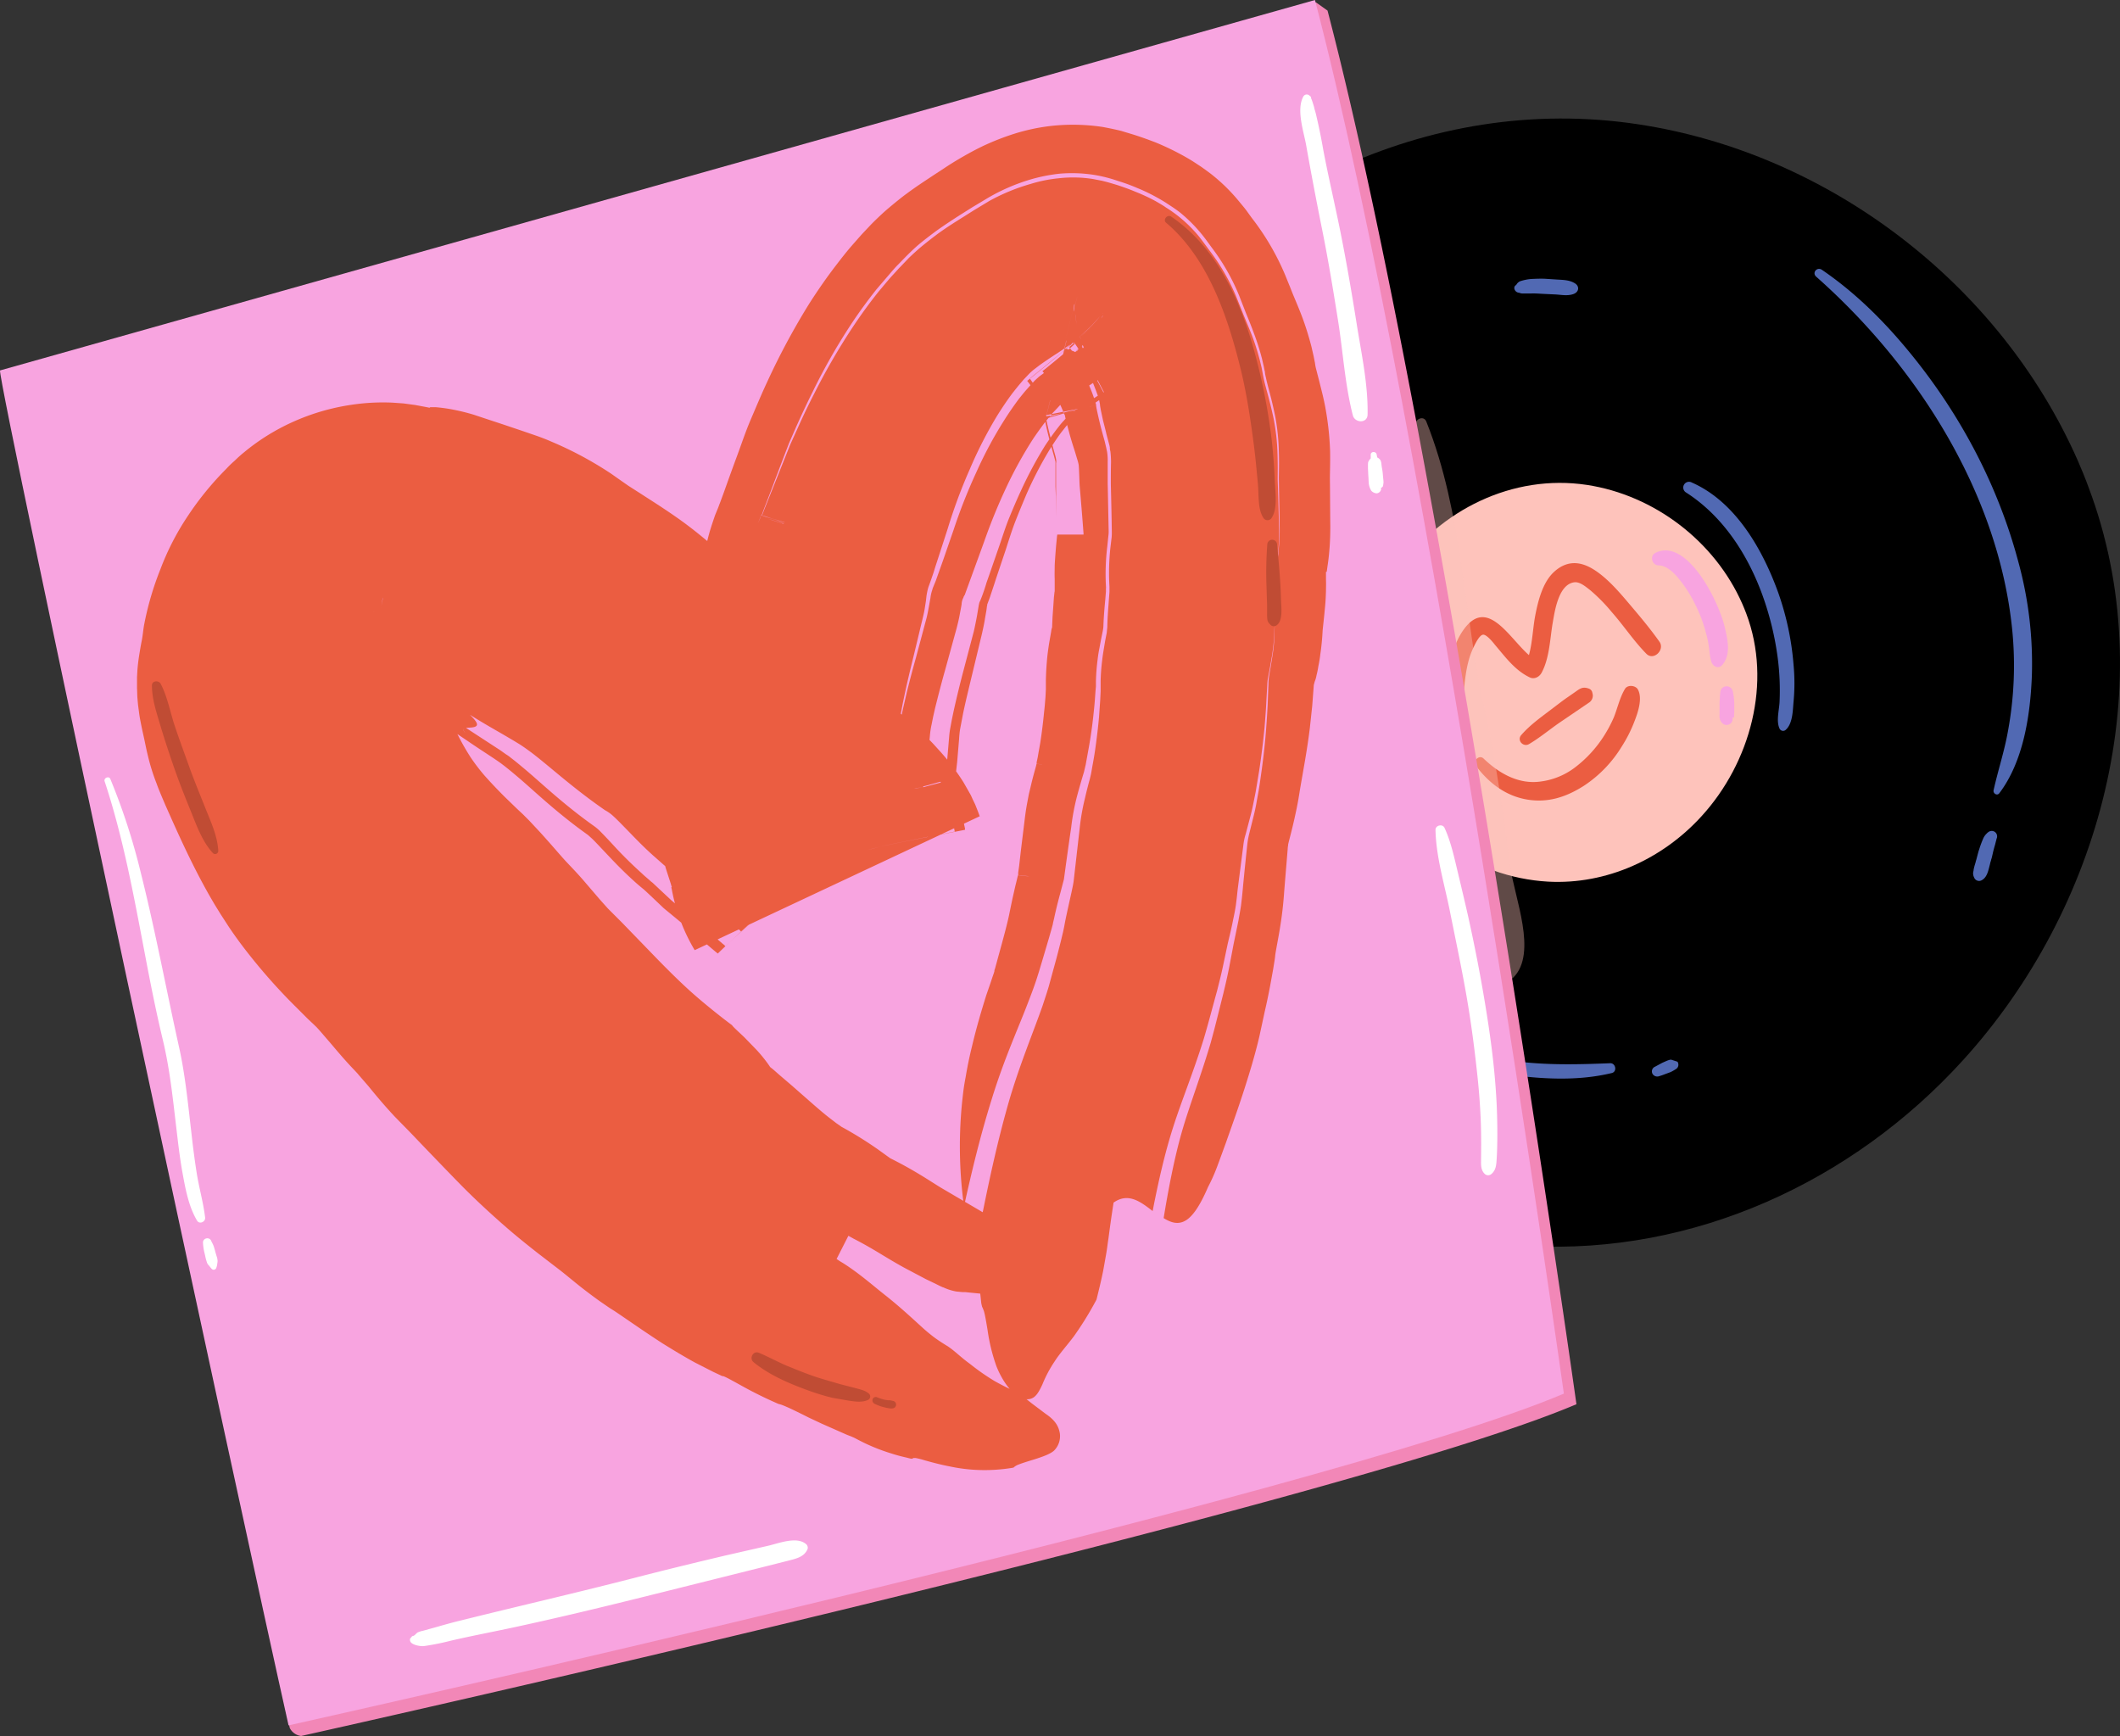 <svg xmlns="http://www.w3.org/2000/svg" width="1080" height="884.3" viewBox="-0.004 0 1080.015 884.3" style=""><rect x="-0.004" y="0" width="1080.015" height="884.3" fill="#333333" stroke="none"/><g><title>hdrawn85_330238218</title><g data-name="Layer 2" style="isolation:isolate"><path d="M1058.5 234.6c2 4.6 3.9 9.2 5.6 13.9 37.4 99.5 6 214.6-64.2 291.7-56.2 61.8-137 99-221.1 94.5-107.9-5.9-208.2-77.1-250.4-177.4-37.5-89.1-21-192.1 33.6-270.5C622.8 99.4 727.7 47.1 834.5 63.3c96.8 14.6 184.2 81 224 171.3z"></path><path d="M887.6 307.6c.7 1.6 1.4 3.3 2 4.9 13.3 35.2 2.1 76-22.7 103.2-19.9 21.9-48.5 35-78.2 33.4-38.2-2.1-73.6-27.2-88.6-62.7-13.2-31.5-7.4-68 11.9-95.7 21.5-30.9 58.6-49.4 96.4-43.7 34.3 5.2 65.2 28.7 79.2 60.6z" fill="#fec3bb"></path><path d="M974.7 181.8c-13.5-16.8-28.7-32.2-46.6-44.4-2.4-1.6-5.1 1.5-2.9 3.5 51.5 45.6 92.9 110.3 99.9 179.9a183.5 183.5 0 0 1-2.2 51.8c-1.8 10.2-5.1 20-7.3 30-.3 1.6 1.8 2.9 2.9 1.5 12.3-16.2 15.8-39.7 16.6-59.6a195.7 195.7 0 0 0-6.8-58c-10.1-38.2-28.8-73.9-53.6-104.7z" fill="#5169b3"></path><path d="M1016.3 423.8a2.8 2.8 0 0 0-3.4.1l-.3.2-.7.7a7.8 7.8 0 0 0-1.6 2.4 49.8 49.8 0 0 0-2 5.4c-.5 1.4-.8 2.8-1.2 4.2v.1a6.4 6.4 0 0 0-.2.7c-.1.4-.3.9-.4 1.4s-.7 2.2-.9 3.3a5 5 0 0 0-.2 1.2c-.1.3-.1.6-.2.9a4.7 4.7 0 0 0 .5 2.6 2.7 2.7 0 0 0 4 1.3c2.7-1.5 3.3-5.2 4-7.8l.3-1.3a7.4 7.4 0 0 0 .4-1.4 12.1 12.1 0 0 0 .5-1.8l.3-1.3c.3-1.4.7-2.8 1.1-4.2s.4-1.7.7-2.6a2.4 2.4 0 0 1 .2-.8 2.8 2.8 0 0 0-.9-3.3z" fill="#5169b3"></path><path d="M861.9 245.8a2.9 2.9 0 0 0-2.9 5.1c18.7 12 31.3 31.5 38.8 52.1a152.1 152.1 0 0 1 7.9 32.6 127.8 127.8 0 0 1 .9 21.4c-.1 4.4-1.9 10.2 0 14.2a2 2 0 0 0 3.2.5c3.5-3.2 3.5-9.8 3.9-14.2a99.4 99.4 0 0 0 0-18.9 143.9 143.9 0 0 0-7.8-36.7c-7.9-21.9-21.7-46.3-44-56.1z" fill="#5169b3"></path><path d="M820.2 541.6c-14.9.6-29.8 1-44.7-.6a253.8 253.8 0 0 1-48.8-10.3c-31.6-9.8-63-25.4-86.6-48.9-12-12.1-22.1-26.7-28.1-42.6-1-2.8-4.9-1.1-4.2 1.6 8.8 31.9 34.4 55.6 61.9 72.3 29.7 18.1 63.8 29.5 98.2 34.2 17.5 2.4 35.8 3.5 53.2-.7 2.9-.7 2-5.2-.9-5z" fill="#5169b3"></path><path d="M854.5 540.8l-3.1-1h-.5a12.3 12.3 0 0 0-2.3.8l-1.8.8-4.1 2.2a2.6 2.6 0 0 0-.9 3.3 2.8 2.8 0 0 0 3.1 1.4 35.9 35.9 0 0 0 3.5-1.2l2.7-1a25.4 25.4 0 0 0 2.8-1.6 2.5 2.5 0 0 0 1.1-2.5 3.1 3.1 0 0 0-.2-.8z" fill="#5169b3"></path><path d="M802.6 144.5c-2.8-1.9-6.1-1.9-9.3-2.1l-6.2-.4c-2.3-.1-4.6 0-6.9.1a23.8 23.8 0 0 0-5.9 1.2 4.2 4.2 0 0 0-1.8 1.7 1 1 0 0 1-.5.4c-1.4 1.4.1 3.7 1.9 3.7a4.3 4.3 0 0 0 1.7.4h4.3c2.2-.1 4.3.1 6.5.2l6.3.3c2.9.2 5.9.8 8.8-.2s3.2-3.8 1.1-5.3z" fill="#5169b3"></path><path d="M869.7 298.4c-4.8-8.1-15.3-22.3-26.3-16.8-3.2 1.5-1.8 6.4 1.6 6.4s6.9 2.9 9.4 5.8a64.1 64.1 0 0 1 9.1 13.9 71.5 71.5 0 0 1 5.6 14.8 46.9 46.9 0 0 1 1.4 6.5c.4 2.6.5 5.4 1.3 8s3.7 3.9 5.5 1.8c4.4-4.9 3-12.1 1.7-17.9a54.6 54.6 0 0 0-2.1-7.2 93 93 0 0 0-7.2-15.3z" fill="#f8a4e0"></path><path d="M879.6 349.6a3.2 3.2 0 0 0-3.2 2.9c-.2 1.3-.2 2.6-.3 3.9s-.1 2.1-.1 3.2v4.4a6.5 6.5 0 0 0 0 1.4 4.6 4.6 0 0 0 1 2.5 3.2 3.2 0 0 0 2.7 1.4 3.7 3.7 0 0 0 2.2-1 3.4 3.4 0 0 0 .8-2.1c0-.3-.2-.5-.2-.7s.8.5.9-.3V364a7.6 7.6 0 0 0 .1-1.5v-4.2a30.6 30.6 0 0 0-.7-5.9 3.2 3.2 0 0 0-3.2-2.8z" fill="#f8a4e0"></path><path d="M845.4 326.9c-4.6-6.5-9.7-12.6-14.8-18.6s-11.7-14-19.2-18.5-14-3.7-19.7 1.5-8.1 14.5-9.6 22.3c-1.2 6.3-1.4 13.6-3.2 20.1-10.1-8.8-21.1-29.6-33.1-13.2-6.4 8.7-7.7 20.3-8.6 30.8-.5 5.9-.8 11.9-1.3 17.8s-2 11.5-1.5 17a2.8 2.8 0 0 0 4.9 1.4c3-3.6 3.7-8.8 4.4-13.4s1.2-10.7 1.6-16c.8-9.5 1.2-20.1 5.6-28.8.7-1.5 2.8-5.8 4.6-6s5.1 3.9 6.2 5.3c5.3 6.2 10.1 12.9 17.7 16.5 2.4 1.1 4.9-.4 6-2.5 3.9-7.3 4.2-16.7 5.5-24.7 1.1-6.2 2.9-20.3 11.2-21.3 2.8-.3 5.8 2.3 8.1 4.1a87.9 87.9 0 0 1 10.9 11.1c6.1 6.9 11.2 14.7 17.6 21.2 3.7 3.8 9.6-2 6.7-6.1z" fill="#eb5d41"></path><path d="M827.9 350.8c-2.7 4.4-3.8 9.7-5.7 14.5a67.8 67.8 0 0 1-5.1 9.6 61.7 61.7 0 0 1-15.1 16.3 36.6 36.6 0 0 1-18 7c-10.9 1.2-20.6-4.5-28.2-11.8-2.3-2.2-5.7 1.3-3.9 3.7 6.6 8.8 15.2 15.4 26.2 17.2s20.3-1.6 28.9-7.1a63.3 63.3 0 0 0 19.1-19.8 70 70 0 0 0 6.5-12.8c1.8-4.6 4.3-11.8 1.8-16.4-1.2-2.1-5.1-2.5-6.5-.4z" fill="#eb5d41"></path><path d="M809.2 350.7c-3.1-1.1-4.6.3-6.9 1.9l-3.6 2.5c-2.5 1.7-4.9 3.6-7.3 5.4-5.6 4.3-11.7 8.5-16.4 13.9-2.4 2.7 1 6.4 4 4.6 5.4-3.2 10.3-7.3 15.5-10.9l15.3-10.4a4.3 4.3 0 0 0 1.6-4c-.1-.2-.1-.5-.2-.8a2.7 2.7 0 0 0-2-2.2z" fill="#eb5d41"></path><path d="M721.1 216.5c5.8 51.8 9.7 104 20.3 155.1 5.1 24.4 7.8 49.1 11.2 73.8 1.9 14.5 2.4 41.2 13.1 52 1.3 1.3 3.8 2.1 5.3.5 12.4-12.5.5-40.7-1.6-56.4-3.5-26.6-7.1-52.8-12.9-79.1-11-49-11.1-100.7-29.9-147.7-1.3-3.2-5.8-1.3-5.5 1.8z" fill="#fec3bb" opacity=".38" style="mix-blend-mode:multiply"></path><g><path d="M6.4 194.2c-.8 7.4 112.1 555.2 141.2 686a7.5 7.5 0 0 0 5.8 4.1s528.9-117.6 649.7-169c0 0-68.4-486.3-126.8-709.9l-5.9-4.2z" fill="#f287b7"></path><path d="M0 188.7c-.8 7.8 124.2 588.7 147 690.2 0 0 528.9-117.6 649.7-169 0 0-68.4-486.3-126.8-709.9z" fill="#f8a4e0"></path><path d="M495.6 636.1c1-3 1.9-5.8 2.6-8.4l.5-1.8.7-3.1 1.4-6.1c3.5-17.2 7.4-35.3 12.8-54.3s12.9-36.8 17.6-50.3c1.1-3.4 2.2-6.6 3.1-9.7l3.2-11.7c1.1-3.9 2-7.6 2.9-11.1l1.2-5 .5-2.4.6-3.2c2.3-11 4-17.6 4.3-20.5l3-26.3a111.5 111.5 0 0 1 2.7-15.5c1-4.4 1.9-7.7 2.5-9.9l.6-2.5.7-4c.5-2.7 1-5.5 1.4-8.3.8-5.6 1.5-11.3 2-17l.6-8.6.2-4.3v-4.8a99.9 99.9 0 0 1 .8-11c.2-1.9.5-3.7.8-5.6l.7-4.2.8-4.1.3-2.9c.1-5.8.6-10.7.8-14l.3-4v-2.7a118.4 118.4 0 0 1 .5-20l.6-5a24.4 24.4 0 0 0 .1-2.7c-.1-8.1-.3-16.3-.5-24.5 0-3.7 0-7.4.1-11.1a48.9 48.9 0 0 0-.3-5.4l-.3-1.4v-.7l-.2-1.1-1.5-5.6c-.5-2.3-1.2-4.8-1.9-7.7l-1-4.7-.4-2.3v-.3a24.7 24.7 0 0 0-1.4-5.5c-1-2.9-2.6-6.6-4.4-11.4l-.6-1.5-.2-.7v-.3l-.4-1.3-.9-2.5a31 31 0 0 0-2.6-4.7c-1.3-1.9-2.4-3.5-2.5-3.8-2.5 1.9 6.2-5.5 8.2-7.8a61.7 61.7 0 0 0 5.3-5.7l.6-.8.3-.4h.1l-11.6 16.8h-.1l-.2-.3-1.4-.9-2.6-1.1-1.8-.6-1-.3c-1 4 8.8-35.1 4.6-18.5v.2c-.3 1.3-.5 6.8 2.2 15.7 1 3.3.6 1.8.5 2.2h-.6l-2.3 1.1-3.4 2-5.5 3.7c-3.6 2.3-6.7 4.4-9.2 6.2l-3 2.3a27.3 27.3 0 0 0-2.5 2.3l-1.9 2c-.8.8-1.5 1.7-2.2 2.5s-2.8 3.4-4.2 5.2c-2.7 3.6-5.3 7.5-7.8 11.5a213.2 213.2 0 0 0-13.8 27 265.7 265.7 0 0 0-11.3 30.4l-5.1 15.7-1.3 4-.8 2.6-1.2 3.5-1 2.8a17.2 17.2 0 0 0-.7 2.1 32.5 32.5 0 0 0-.8 4.3l-.2 1.8-.5 3.2c-.3 2.1-.8 4.2-1.3 6.3-1.6 6.5-3.1 13-4.7 19.5s-2.9 11.9-4.1 17.5c-.6 2.9-1.2 5.6-1.7 8.3l-.8 4.1-.2 1.5-.2 1.3c-.6 3.8-.8 9.6-1.6 17.2.9-7.7 1.4-13.6 2-17.3.2-1 .3-1.3.6-2.9l.9-4.1 1.9-8.2c1.4-5.6 2.9-11.4 4.6-17.4l5.1-19.1c.6-2.1 1-4.2 1.4-6.4l.9-5a19.2 19.2 0 0 1 .9-4 11.8 11.8 0 0 1 .7-2l.4-1 .7-1.7 3.6-10.1 5.4-15.6a277.7 277.7 0 0 1 11.8-29.9 206.9 206.9 0 0 1 14-26.1c2.5-4 5.1-7.7 7.7-11.2 1.4-1.7 2.7-3.4 4.1-4.9l2.1-2.4 1.8-1.9 2.2-2 2.7-2c2.3-1.7 5.3-3.7 8.8-6l5.6-3.6a25.9 25.9 0 0 1 3.1-2l2.1-1h.5l-.2-.5-.4-.9-1.2-3.7a50.3 50.3 0 0 1-2.5-11.2 17.5 17.5 0 0 1-.1-5.6.8.8 0 0 1 .1-.4c5.1-20.2-6.9 27.5-5.7 22.6h.7l1.7.6 2.5.9 1.1.6h.1v-.2l1-1.5.2-.3h.1l12.3-17.9h-.1v.2l-.5.7a52.5 52.5 0 0 1-5 5.5l-2.3 2.3-3.1 2.9-4.1 3.7-2.1 1.8 2.6 3.5a29.9 29.9 0 0 1 3.8 7l1.4 3.6 2 4.6q1.8 4.2 2.7 6.9a34.5 34.5 0 0 1 1.2 3.8v.5l.2 1.2c.5 2.5 1 4.7 1.5 6.8 1 4.2 2 7.6 2.7 10.2l.8 3.4.4 1.9a28.5 28.5 0 0 1 .3 5v11l.5 24.7a21.1 21.1 0 0 1-.2 2.5l-.5 4.9a115.8 115.8 0 0 0-.7 20.2c.1 1.5 0 1 0 1.2v1.6l-.3 3.8c-.3 3.2-.8 8.2-1 14.2a23.4 23.4 0 0 1-.4 2.6l-.8 3.9-.8 4.3c-.4 1.9-.7 3.8-.9 5.6a109.4 109.4 0 0 0-.9 11.4v2.6l-.2 2.2-.3 4.2c-.2 2.8-.5 5.6-.8 8.4-.6 5.6-1.4 11.2-2.4 16.7l-1.5 8.3-.9 3.8-.7 2.3c-.6 2.1-1.6 5.4-2.8 9.9a116.1 116.1 0 0 0-3 16c-1.3 8.8-2.5 17.6-3.7 26.4l-1.7 6.5c-.9 3.3-2.1 7.8-3.3 13.4l-.5 2.1-.2 1.1-.6 2.2-1.4 4.9-3.2 10.8-1.8 6c-.6 1.9-1.4 4.5-1.8 5.6-1 2.9-2.1 5.9-3.4 9.2-4.9 13.1-12.5 29.4-18.9 50.3-6 19.2-10.3 37.4-14.1 54.5a223.2 223.2 0 0 1-1.2-50.6c.2-2.4.5-4.9.8-7.5s.8-5.5 1.3-8.1c.9-5.4 2-10.6 3.2-15.4 2.3-9.8 4.9-18.4 7.2-25.8 1.2-3.5 2.3-6.6 3.2-9.4l.7-2 .3-1v-.5l.3-.8 1.8-6.6c2.3-8.3 4.2-15.3 5.3-20.4l.9-4.4.9-4.3 1.5-6.6c.9-3.5 1.2-5.1 1.3-5.2l1.5.2 3 .2h1.2l-5.6-.4v-1.3l.5-3.6.8-7.1 1.8-14.7c.4-3.3.8-6.5 1.4-9.7l.9-4.8 1.1-4.6c1.2-5.1 2.2-8.4 2.6-9.9l.2-.9v-.2h.3l1.3.2 1.2.2h.2l-3-.5h.1v-.7l.2-.9.4-1.9c.4-2.5.9-5 1.3-7.5.8-5.1 1.4-10.2 1.9-15.3.3-2.5.5-5.1.7-7.6l.2-3.9v-4.6c.1-4.6.4-9.1.9-13.6.3-2.2.6-4.5 1-6.7l.8-4.6a10.1 10.1 0 0 1 .5-2.2v-.5l.2-4.7.3-4.2.4-5.8.3-2.7v-.2h3.5c2.3 0 4.5-.1 6.8-.3l5.3-.3h.5l-16 1.4v-7.3c-.1-2.4 0-4.7 0-6.8.2-4.1.5-7.4.7-10l.5-5.1a2.3 2.3 0 0 0 .1-.7H552v-.4c-.6-8.2-1.3-16.5-2-24.7-.2-4.9-.3-8.9-.5-10.5a21.3 21.3 0 0 0-.7-2.7l-.3-1-.9-3c-.8-2.5-2-6.1-3.2-10.7-.6-2.2-1.3-4.8-1.9-7.6v-.8h-.1l10.7-2.1-1.2.2-2.4.5-2.9.8-3.3.8-.9.3-.2-.4-.6-1.5-6.2-14.1a19.4 19.4 0 0 0-2.1-3.4l-1.8-2.4-.4-.5h-.1l1.9-1.5 4.4-3.6 4.1-3.4c1.9-1.6 3.8-3.2 5.6-4.9s2.7-2.3 4.1-3.6l3-2.8 2.3-2.3c2.7-2.7 4.1-4.4 5-5.4l.5-.7v-.2c11-15.9-15 21.8-12.3 17.9h-.1l-.2.4-1 1.5-2.4 4.1-1.3 2.6-1.5 3.2-1.6 3.7-.8 2-.2.5h-.1c0-.1-.4-.2-1-.4l-1.2-.4h-.5l10.1-40.1v.6a22 22 0 0 0 .1 5.7 54.7 54.7 0 0 0 2.6 11.3A140.5 140.5 0 0 0 557 189l1.3 2.6 1 2.1-.6.2-2.2 1.4-5.7 3.7-7.9 5.3-1.7 1.2-1.2.9-1.3 1.4-1.8 1.9c-1.2 1.2-2.3 2.7-3.5 4.1s-4.7 6.2-7 9.6a212 212 0 0 0-13.3 23.9 291.1 291.1 0 0 0-11.7 28.5l-5.5 15.1-3.9 10.7-.5 1.4-.2.3-.3.5a6.1 6.1 0 0 1-.5 1.2 8.6 8.6 0 0 0-.6 2.3v.4l-.2 1.2-.7 3.7c-.4 2.4-1 4.8-1.6 7.2l-6 21.8c-1.9 6.7-3.5 13-5 19l-1 4.4-.8 4a43.4 43.4 0 0 0-.9 6.1l-1.2 11.7c-.3 2.4-.6 5-1.1 7.9s-1 6-1.7 9l-.4 1.6h-.1l-4-.6-6.2-.8-4.3-.5-2.6-.2c-2.6-.1-1.8.1 1.8-.1l3.2-.3 4.4-.4 7.7-.9-6.9 1.1h.6l1.2-.2 1.9-.4 2.8-.7h.3v.5c.2.5.4 1.3.8 2.4l2.2 6.1a76.2 76.2 0 0 1 3.3 13.1l.3 1.7v.6l-2.7.5h-.4l-13.1 2.6-6.4 1.3-5.1 1.2-3.6.9-2.6.7-3.6 1.1-2.2.8-1.3.6-.7.4-15.6 8.2c-8.9 3.1-24.9 15.9-40.6 30.2-.3.3-.3.2-.3.2h-.1l-.4-.4-.5-.5-1-.8-8.4-7.2-2-1.8-3-2.5-6.4-5.3-6.5-5.3-5.9-5.6c-1.6-1.5-2.8-2.6-3.7-3.3l-1.3-1-4.3-3.8c-5.5-4.8-9.9-9.4-13.4-13s-6.2-6.4-8.2-8.2a20 20 0 0 0-4.2-3c-16.5-11.4-28.3-22.4-37.4-29.3-2.3-1.7-4.4-3.2-6.3-4.4l-2.8-1.7-3.4-2c-4.9-2.9-11.3-6.4-18.9-11.2 4 3.9 4.1 5.2 3 5.9s-3.4.6-5 .8l-1.8-1.2 1.8 1.2c-1.4.2-2 .8-.3 2.6s5.8 5.1 11.5 8.9c-5.7-3.8-9.9-7-11.5-8.9s-1.1-2.4.3-2.6l17.5 11.4 2.8 2a17.7 17.7 0 0 1 2.4 1.7c1.7 1.3 3.6 2.8 5.7 4.6 8.6 7 20.1 18.4 36.7 30.2a25.9 25.9 0 0 1 2.8 2.3c1.6 1.6 4.3 4.4 7.7 8.1s8.1 8.5 14 13.8c1.3 1.3 3.1 2.7 4.6 4.1l.9.7 3.4 3.2 6.1 5.7 6.6 5.6 6.5 5.4 3 2.5 2 1.7 8 6.9.9.7.3.4.2.2 2.7-2.5 5.8-5.4c15.7-14.2 31.5-26.9 40.4-30l15.6-8.2.7-.4 1.3-.6 2.2-.8 1.5-.5 2.2-.6 6.2-1.6 5.2-1.2 6.4-1.3 26.7-5.3-.2-.9-.3-1.8a97.5 97.5 0 0 0-3.7-14.1l-2.3-6.5-.7-1.9v-.2l-1.6.4-5.3 1.5-3.8.9-2.7.7-1.9.4-1.3.2h-.5l14.4-2.3h-.1l-.9.2-1.8.3c-10.1 1.5-16.6 2.1-20.1 2.3s-4.3 0-1.7.1 8.5.7 21.9 2.8l5.6 1h.1v-.2l.2-.9c.7-3.3 1.3-6.6 1.7-9.7s.8-5.9 1.1-8.4l1-11.8a42.3 42.3 0 0 1 .7-5.3l.7-3.8.9-4.3c1.3-5.9 2.8-12.1 4.5-18.7l5.8-22c.6-2.6 1.1-5.2 1.6-7.8l.9-5.4.3-1.4.3-.7.2-.4.6-1.5c.9-2.2 2.5-7.2 2.5-7.4l1.3-3.7 5.2-15c1.7-4.9 3.3-10.1 5.2-14.7s3.8-9.1 5.8-13.4a207.1 207.1 0 0 1 12.4-23.2c2.2-3.3 4.4-6.4 6.5-9.1s2.2-2.7 3.3-3.9l1.5-1.7 1.2-1.2.8-.5 1.2-.9 7.7-5.1 5.7-3.7 1.9-1.1h.2c-2.2-4.3-3.9-7.3-5.5-10.9a127.4 127.4 0 0 1-6.8-16.6 54.7 54.7 0 0 1-2.6-11.3 22 22 0 0 1-.1-5.7v-.6c10.6-42.2-14.4 57.4-11.8 47.2h.3l1 .3.5.2s0 .1.1-.3l1.9-5a135.9 135.9 0 0 1 6.1-13.7l2.4-4.1 1-1.5.2-.4h.1l12.3-17.9v.2l-.5.7c-.9 1-2.3 2.7-4.9 5.4l-2.4 2.3-3 2.8c-1.4 1.3-2.5 2.3-4.1 3.6s-3.7 3.3-5.6 4.9l-4.1 3.4-4.4 3.6-5.8 4.7-1.8 1.5-.3.2.3.4 1.7 2.4a7 7 0 0 1 .8 2c0 .2 0 .1.1.4l1 2.6 2.1 4.9c1.1 2.8 1.9 4.8 2.3 6.1a7.9 7.9 0 0 1 .4 1.2s-.2 0 .1-.1l1.2-.4 8.3-2.4 3.2-.8 3-.7 2.4-.6 1.2-.2c17.8-3.6-24.2 4.8-19.9 3.9v1q.9 4.5 1.8 8.1c1.2 4.9 2.2 8.6 2.9 11.1a20.7 20.7 0 0 1 .6 2.8v.4a3.1 3.1 0 0 1-.1 1V253l.2 10.5-.3-10.4-.2-5.2v-12.7l-.7-2.7c-.7-2.5-1.8-6.2-3-11q-.9-3.6-1.8-8.1l-.3-1.1 20.6-4.1h-1.1l-2.4.5-2.9.7-3.2.9-8.2 2.4-2.4.7a6.2 6.2 0 0 0-.3-1.1l-2.5-6-2.1-4.8-1-2.6c-.2-.5-.1-.3-.2-.4a5.3 5.3 0 0 0-.8-1.7l-1.8-2.4-.3-.4 2.9-2.3 5.9-4.8 4.4-3.6 4.1-3.5 5.7-4.8 4-3.7 3.1-2.8 2.4-2.3a58.7 58.7 0 0 0 4.9-5.5l.5-.7.2-.2-12.4 18-.2.3-1 1.5a46.5 46.5 0 0 0-2.3 4.1 116.4 116.4 0 0 0-6.1 13.7l-1.9 4.9-.5 1.4-.2.6-.4-.2-1-.2h-.4c-10.9 43.7 15-59.4 12.3-48.8a.9.9 0 0 0-.1.5 17.5 17.5 0 0 0 .1 5.6 58.2 58.2 0 0 0 2.5 11.2 133.3 133.3 0 0 0 6.7 16.5c.8 1.8 1.7 3.5 2.6 5.2l3 5.7.8 1.5.3.6h-.1l-1.8 1-5.6 3.8-7.5 5.2-1.1.8-.5.5-.3.3-.8.8-1.5 1.8c-1 1.1-2 2.5-3 3.7-2.1 2.7-4.1 5.8-6.2 9.1a194.2 194.2 0 0 0-11.9 22.9c-1.8 4.3-3.7 8.8-5.5 13.4s-3.4 9.7-5 14.7l-5 14.9-1.2 3.7-1 3c-.6 1.8-1.1 3.4-1.6 4.6l-.7 1.9v.5a3 3 0 0 0-.2 1l-.2 1.5-.7 4c-.4 2.7-1 5.3-1.6 8l-5.3 22c-1.6 6.7-3.1 12.8-4.3 18.6l-.8 4.2-.7 3.7a48.7 48.7 0 0 0-.5 4.9l-1 11.9c-.3 2.6-.6 5.4-1 8.6s-1.1 6.7-1.8 10l-.2.9-10.9-1.8c-13.4-2.1-19.1-2.6-21.8-2.8s-1.7.1 1.9-.1 10.1-.8 20.3-2.4l1.8-.3h.8l-14.5 2.3h.6l1.2-.2 2-.4 2.8-.7 3.8-1 5.3-1.4 3.6-1 1.8-.6.9-.3h.1l3.1 8.4a105.7 105.7 0 0 1 3.8 14.7l.4 1.8v.7l-18.5 3.6h-.6l-12.9 2.6-6.4 1.3-5.1 1.2-3.6.9-2.6.7-3.6 1.1-2.2.8-1.3.6-.7.4-15.6 8.2c-9 3.2-25 16-40.8 30.4-4 3.6-7.9 7.2-11.7 10.9-.3.3-.2.2-.2.3h-.1l-.3-.2-1-.8-7.8-6.6-1.9-1.7-3.1-2.6-6.7-5.6-6.8-5.6-6.1-5.8-3.1-2.9-1-.9c-1.6-1.3-3.4-2.8-4.8-4.1-6-5.4-10.6-10.3-14.1-14s-6-6.4-7.5-7.8l-2-1.8c-15.9-11.3-27-22.1-35.1-29-4.1-3.5-7.3-6.1-9.8-7.9s-7.5-5-13.2-8.8l-9.6-6.5-5.5-3.9-1.1-.8-.6-.4a25.2 25.2 0 0 0-4.4-2.4l-11.9-4.2-8.5-3-2.1-.7-1-.4-.5-.2h-.5l15.4-48.7a63.3 63.3 0 0 0 1.7-6.5c0-.1 0-.2-.1 1.2l-4.4 56.5h-.9a94.4 94.4 0 0 1-19.8-2.7l-2.5-.6-1.1-.3-.5-.2h-.2c-9.8 41.1 13.2-56 10.9-46.2v-.6l.6-3 .2-1v-.7c.2-.9-1.2 6.9-.6 3.7a5.9 5.9 0 0 0-.2 1.4 30.6 30.6 0 0 0-.1 5.2 31.9 31.9 0 0 0 .4 3.4c.2.6.3.8.1.3a25.5 25.5 0 0 0-4.6-7.1l31.1 35.5h-.3l-.2.3-.4.4c-.1.1 0 .2-.2.1a49.8 49.8 0 0 0-4.7-3.3l-2.3-1.5-1.2-.7-.6-.4h-.2c-2.1-1.2 18.2 10.1 9.6 5.4h-.1c-.2.5-.2.4-.2.6a1.6 1.6 0 0 0-.3.9 13.8 13.8 0 0 0-.3 2v-.7l-55.6-.5 55.6-3v-1.8l.2.5.2.9c.1.1.1.3.2.4l.9 2.2 4.1 9.2c2.6 5.8 5.1 11.1 7.5 15.8a126.6 126.6 0 0 0 6.9 12.2 98.1 98.1 0 0 0 7 9.2c3 3.4 6.5 7.1 10.4 11l6.2 6 3.1 2.9 3.2 3.2 5.6 6c6.8 7.5 11.1 12.7 13.5 15.2l3.6 3.8q3 3.2 5.4 6l7.8 9.1 4.2 4.7 7.2 7.2 15.4 15.9c5.5 5.7 13 13.3 19.7 19.3s15.5 13 20.9 17c.7 1.1 4.5 4.4 6.7 6.6l6.1 6.3a77 77 0 0 1 6.3 7.9l.3.5.6.5.9.7 3.3 2.9 6.2 5.3 10.6 9.3c3.2 2.8 6 5.2 8.6 7.2l3.5 2.7 1.6 1.1.7.5.4.3 1.3.7a194.2 194.2 0 0 1 17.4 10.9l6.1 4.4c12.7 6.3 21 12.1 26 15.1l21.8 12.8a10.5 10.5 0 0 0 3 1.5l3.8 1.3 5.7 2.2 5.6 2.4-1.4 2.2a21.5 21.5 0 0 0-1.8 2.4 18.3 18.3 0 0 0-1.8 6c-1.2 4.1-1.9 8.7-2.9 12.8s-2.4 7.9-6.3 9.8a18 18 0 0 1-4.4.6l-7.1-.7-1.9-.2h-1.4l-3.1-.3a26.1 26.1 0 0 1-6.9-2.2c.2.2-.2 0-.6-.2l-1.1-.5-2.2-1.1-4.8-2.3-10.6-5.6c-3.5-1.9-6.9-3.9-11.2-6.5s-9.1-5.5-15-8.5l-2.7-1.5-6 11.8a32.8 32.8 0 0 0 3.1 2c8.4 5.3 15.1 11.3 21.7 16.5s12.6 10.7 18.3 15.9a86.4 86.4 0 0 0 6.7 5.6c2.3 1.7 4.7 3.2 7 4.6 3.9 2.7 6.6 5.6 11.2 8.9a114.6 114.6 0 0 0 12.3 8.6 119 119 0 0 0 11.9 5.9 2.3 2.3 0 0 1 1.1.7l.8.6 1.7 1.4 3.4 2.7 7.3 5.5c5.2 3.5 6.6 6.6 7.2 9.8a10.4 10.4 0 0 1-3 9c-3.4 3-12.9 5-17.9 7a7.4 7.4 0 0 0-2.7 1.6 83 83 0 0 1-9.5 1.1 84.8 84.8 0 0 1-22.9-1.7c-4.2-.8-8.5-1.9-13.1-3.2a34.6 34.6 0 0 0-4.4-1.1h-1l-.4.2c-.6 0 .5.6-3.1-.4a81.2 81.2 0 0 1-8.1-2.2 95.9 95.9 0 0 1-16.5-6.8l-2.3-1.2-.5-.2-.9-.4-2.1-.8-8.6-3.8-4.3-1.9-6.6-3.1c-8.5-4.3-13.7-6.7-15.3-6.9a210.8 210.8 0 0 1-19.6-9.7c-4.7-2.6-7.6-4.2-8.7-4.5h-.4l-4.7-2.2-9.4-4.8c-6-3.3-11.4-6.6-16.4-9.7-9.9-6.4-17.9-12.1-24.5-16.5l-2.4-1.5-4.8-3.3c-3.4-2.4-6.4-4.7-9-6.7s-7.5-6.1-11.3-9.1l-11.2-8.6c-4.6-3.6-9.1-7.2-13.6-11-8.9-7.6-18.7-16.6-26.7-24.8s-15.4-15.9-22.1-22.9c-3.5-3.7-7.1-7.3-10.7-11-6-6.4-10.4-11.8-13.5-15.6l-3.9-4.5-1.2-1.4-.4-.5-.2-.2-1.1-1.2c-5.8-6-10-11.2-13.2-14.9s-5.3-6.2-6.3-7.2l-.3-.4h-.1l-.8-.8-3.4-3.2-6.7-6.7a294 294 0 0 1-27.7-31.9c-2.2-3-4.5-6.2-6.7-9.6l-3.3-5.1-2.9-4.7c-3.7-6.2-7-12.3-10-18.2-6-11.8-10.9-22.9-15.3-32.8l-1.7-4c-.8-1.9-1.9-4.5-2.7-6.8a104.4 104.4 0 0 1-4.5-14.4c-.6-2.4-1.1-4.9-1.6-7.3s-1.1-4.9-1.6-7.4-1-4.9-1.3-7.4l-.5-3.8-.3-3.4c-.1-1.3-.1-3.3-.2-4.9V345l.2-3.7q.3-3.7.9-7.5c.4-2.5.8-4.9 1.3-7.4s.7-5 1.1-7.5a153.8 153.8 0 0 1 8.4-28.9 133.5 133.5 0 0 1 14.2-27.5 154.6 154.6 0 0 1 19.4-23.7 48.9 48.9 0 0 1 4-3.9l2-1.9 1.8-1.6 2.2-1.8a108.8 108.8 0 0 1 17.4-11.5 112.3 112.3 0 0 1 36.3-11.9 108.2 108.2 0 0 1 20.9-1.1l5.7.4 5.9.8 6.4 1.2.9.2.4-.3h2.6c2.3.2 4.8.5 7.1.9a107.3 107.3 0 0 1 12.6 3l5.1 1.7 9.7 3.2 9.8 3.3 6.4 2.2c2.9 1 5.8 2.1 8.5 3.3a184.2 184.2 0 0 1 30.5 16.4l3.4 2.4 3 2.1 2.3 1.6 6.1 3.9c4.9 3.2 11.2 7.1 18.9 12.5s15.1 11.6 20.7 16.5c11.5 10 18.8 16.5 23.2 19.4a167 167 0 0 1 20.4 17.1c5.4 5.3 9.2 9.6 12.1 12.6s4.6 4.8 5.2 5.4l.2.2 4.5 3.9c3.1 2.8 5.5 5.1 7.3 6.9l3.9 3.8 3.8 3.2 3.9 3.2 5.6 4.9 13.5 12.1 1.8 1.6 2.3 2.3c1.6 1.6 3.2 3.4 5.1 5.5a104.5 104.5 0 0 1 6.9 8.4c1.5 2 3.1 4.2 5.3 7.7l1.6 2.8 2.1 3.7.9 2 1.3 2.7c.8 2 1.6 4 2.3 6L353.9 484a93.2 93.2 0 0 1-9.8-22.9c-.9-3.2-1.4-5.6-1.8-7.7l-.3-1.4.2-.2h.1l-.2-.3-.4-1.4-2.3-7.1a138.2 138.2 0 0 1-4.6-21c-.5-3.5-.9-7.5-1.1-12a108 108 0 0 1 .2-13.9 115.4 115.4 0 0 1 3.3-20.6c.1-.2.2.1.4-.8s.4-2.2.7-4.3c.6-4.2 1.2-10.8 2.8-19.9l.6-3.2.3-1.7.2-1.1 1-4.3 2.1-8.3c1.4-5.4 2.8-10.6 4.3-15.6 2.6-8.8 5.2-17.7 7.9-26.6l.2-.3v-.2c.1 0 .1.1.1-.1v-.7l.3-1.9a134.5 134.5 0 0 1 3.6-16.2c.8-2.6 1.7-5.3 2.6-7.9l1.6-3.9.7-1.9.3-.6v-.2h.2l1.8.6 10.4 3.8 14.1 4.8 4.5 1.4 1.1.4h.6c29.7 9.2-40.1-12.3-33-10.1h.1v-.3l.4-1.1 1.7-4.6c2.2-6.2 4.4-12.3 6.7-18.5s4.3-12.3 7-18.6 5.4-12.8 8.4-19.2a362.7 362.7 0 0 1 21.4-39.8c4.3-6.7 8.9-13.4 14.1-20.1 2.6-3.4 5.2-6.7 8.1-10l4.4-5 5-5.3c2.9-2.9 5.8-5.7 8.9-8.3s6.4-5.3 9-7.2c5.4-4 10.1-7 14-9.6l5.2-3.4c2.7-1.8 5.9-3.8 9.2-5.7s7.3-4.1 11.6-6.1a131.3 131.3 0 0 1 15-5.8 100.7 100.7 0 0 1 20-4.1 101.7 101.7 0 0 1 24.5.6c4.1.7 9.8 2 10.3 2.2l5.3 1.6c3.6 1.1 7.5 2.5 11.7 4.1a137.4 137.4 0 0 1 13.1 6.2c2.2 1.2 4.5 2.5 6.8 4L612 85l2.1 1.5 2.7 2a91.2 91.2 0 0 1 15 14.8c1.6 1.9 2.9 3.5 3.8 4.8l2.1 2.9a128.4 128.4 0 0 1 17.1 29.3l1.5 3.7.7 1.7 1.5 3.8c1.2 2.9 2.8 6.6 4.5 11s3.5 9.9 5.1 16.1l1.1 4.8.5 2.5.2 1c0 .2.1.7.2 1.4s.9 3.7 1.8 7.2l1.5 6c.7 2.8 1.3 5.5 1.8 8.2a149.4 149.4 0 0 1 2.4 22.1c.1 6.5-.1 10.7-.1 14 .1 8.1.1 16.2.2 24.2 0 3.8-.1 7.6-.4 11.4s-.6 6.2-.9 8.2-.4 3-.5 3.5 0 .1-.1.2h-14.9l-2.2.2h-1.3l18.1-1.5v5.3c.1 2 0 3.9 0 5.7-.1 3.6-.3 6.7-.6 9.4-.5 5.4-.9 8.6-1.1 10.7-.2 4.1-.6 8.3-1.2 12.3-.2 2-.6 4.1-1 6.1a41.3 41.3 0 0 1-.9 4.4 15.6 15.6 0 0 1-.6 2.4l-.3.8c-.2.6-.3 1.2-.5 1.8l-.8 10.6-1.2 11.2c-.9 7.4-2.1 14.7-3.4 22-.6 3.6-1.3 7.3-1.9 11.1s-1.2 7.2-2.6 13.4-2.2 9-2.8 11.4-.3 1.5-.4 2.1a9.9 9.9 0 0 0-.2 1.7c-.6 7.6-1.3 15.4-1.9 23.3-1.1 15.1-3.8 25.7-4.5 31.3 0 .7-.6 4.2-1 6.7l-1.4 7.7c-.9 4.9-1.9 9.6-2.9 13.9l-2.7 12.5c-1.2 5.2-2.5 9.9-3.8 14.4-5.3 18-10.1 30.8-13.3 40-1.7 4.6-3.2 8.8-4.6 12.5a88.5 88.5 0 0 1-4.5 10c-4.2 9.8-8 15.2-11.7 17.2s-7.2.9-10.9-1.4c2.5-15.2 5.4-30.2 9.1-43.3s9.7-28.5 14.9-46.1l1.8-6.7 1.6-6.3 3-12c1-4.1 2-8.4 2.9-12.9l1.3-6.8 1-5.3 2.5-12.1c.4-2.4.9-4.9 1.3-7.6l.5-4.2.4-4.1c.7-7.6 1.5-15.2 2.3-22.8a41.5 41.5 0 0 1 1-5.6l2.4-9.6c.5-2.1 1-4.3 1.4-6.8l1-5.5c.6-3.6 1.1-7.3 1.6-10.9 1-7.3 1.8-14.6 2.3-21.9.3-3.7.5-7.3.7-11l.2-5.5.2-5a25.6 25.6 0 0 1 .3-3.9l.3-1.9.5-2.8c.3-2.1 1-5.8 1.4-9.1a86.8 86.8 0 0 0 .6-10.1c.1-5 1.3-12.8 1-24v-5.9c.1-.9.2-2.2.4-4.2s.6-4.6.8-7.8a93 93 0 0 0 .4-10.6l-.4-24.3c0-3.6.2-7.8 0-13.4a111 111 0 0 0-1.8-18.1c-2-10-4-16-4.8-20.1a16.6 16.6 0 0 1-.5-2.6v-.3l-.2-.8-.4-2-.9-3.9a129.3 129.3 0 0 0-4.2-13.2c-1.4-3.8-2.8-7.2-4-10.1l-3.5-9a108.5 108.5 0 0 0-13.9-24.3c-1.2-1.6-2.6-3.7-5.1-6.8a76.8 76.8 0 0 0-11.1-11.1c-2.9-2.2-4.4-3.1-6.2-4.3s-3.5-2.2-5.3-3.2a89.3 89.3 0 0 0-10.4-5 86.8 86.8 0 0 0-9.6-3.5 71.6 71.6 0 0 0-12.1-3.1 73.5 73.5 0 0 0-18-.6 85.9 85.9 0 0 0-14.8 3 98.5 98.5 0 0 0-21.4 9.3l-8 4.8-5.4 3.4c-3.8 2.4-8.1 5.2-12.9 8.6-2.3 1.7-5.2 3.9-7.8 6s-5.1 4.5-7.5 6.9l-4.3 4.4c-1.3 1.3-2.5 2.7-3.7 4.1l-7.2 8.4c-4.5 5.7-8.7 11.4-12.6 17.3a304.6 304.6 0 0 0-20 35.1c-2.9 5.8-5.6 11.6-8.2 17.4l-3.8 8.7-3.3 8.6-6.5 17.2-3.3 8.6-.8 2.2c5.3 1.7-12-3.6 12 3.8l-2.2-.7-4.5-1.5-5.3-1.7c0-.1-.1 0-.1 0l-.5 1-1.3 3.2 1.4-3.2a3.9 3.9 0 0 1 .5-1l4.7 1.6 4.6 1.5 2.2.6h.3l-11.7-3.6h.1l.8-2.1 3.4-8.5 6.8-17 3.4-8.5 3.9-8.6c2.6-5.8 5.3-11.5 8.3-17.3a331 331 0 0 1 20.3-34.9c3.9-5.8 8.1-11.6 12.6-17.2 2.4-2.8 4.7-5.7 7.2-8.4s2.5-2.8 3.8-4.1l4.2-4.4c2.4-2.3 4.9-4.6 7.5-6.7s5.3-4.2 7.6-5.9c4.7-3.4 9.1-6.1 12.9-8.5l5.4-3.4 7.8-4.7a100.9 100.9 0 0 1 20.9-8.6 71.9 71.9 0 0 1 14.4-2.9 64.8 64.8 0 0 1 17.5.4l4.6.9 2 .5 1.1.3 4.4 1.3c3 1 6.2 2.1 9.5 3.5a93.7 93.7 0 0 1 10.3 4.8c1.7 1 3.5 2 5.2 3.2a68.8 68.8 0 0 1 17 15c2.5 3.2 3.9 5.2 5.1 6.8a105.4 105.4 0 0 1 13.8 23.9l3.6 9c1.2 2.9 2.6 6.2 4.1 10s2.9 8.2 4.2 13.1l.9 3.7.6 3.2c.1.7.3 1.6.5 2.6.9 4.2 2.9 10.2 5 20.1a107.8 107.8 0 0 1 2 17.9c.2 5.6.1 9.8.1 13.4.3 8.1.5 16.2.7 24.3a93.2 93.2 0 0 1-.3 10.6l-.7 7.7c-.2 2-.2 3.4-.3 4.3v1.1l.2 4.8c.1 11.3-1.1 19-1.3 23.9a87.6 87.6 0 0 1-.8 10.2c-.2 1.7-.5 3.4-.8 5l-.7 4.1-.9 4.7a25.8 25.8 0 0 0-.4 3.8l-.3 5.2-.3 5.5c-.2 3.6-.5 7.3-.8 11-.7 7.3-1.6 14.6-2.7 21.8l-1.8 10.9-1.1 5.5q-.7 3.6-1.5 6.6l-2.5 9.5a29 29 0 0 0-1.2 5.7l-2.9 22.6-.4 3.8-.5 4.1c-.4 2.6-.9 5.1-1.4 7.4-.9 4.7-1.9 8.6-2.7 12l-2.5 11.8c-.9 4.3-2 8.5-3 12.5-2.3 8.3-4 15-6.7 24.2-5.3 17.1-11.4 31.8-15.7 45.3s-7.5 27.7-10.4 42.6c-6.1-4.7-12.4-9.6-19.9-4.3 0 0-1.3 8.1-2.6 18.2-.4 2.5-.7 5.3-1.2 8.1s-1 5.7-1.5 8.4c-1.1 5.5-2.4 10.6-3.4 14.7a166.4 166.4 0 0 1-11.6 18.8c-3.7 4.9-7.2 8.7-9.8 12.8a63.8 63.8 0 0 0-6.2 11.7c-1.6 3.4-3 6-5.3 7s-5.4.5-8.8-2.3-6.9-8-9.3-14.1a93 93 0 0 1-4.5-18.4c-.5-3-.9-5.5-1.4-7.8s-.6-2.1-.9-3l-.5-1.1-.4-1.7a251.5 251.5 0 0 0-4.3-27.8z" fill="#eb5d41"></path><path d="M596.6 110.3c-1.9-1.2-4.3 1.6-2.6 3.1 21.1 17.8 31.1 46.9 37.6 72.8 3.4 13.4 5.4 27 7.2 40.7.8 6.4 1.4 12.9 2 19.3s-.2 13.4 3.1 18a2.5 2.5 0 0 0 3.8-.2c3.4-4.9 1.9-13.7 1.7-19.4s-.8-14-1.6-20.9a306.6 306.6 0 0 0-8.2-42.5c-7.1-26.9-19.2-54.8-43-70.9z" fill="#c04c34"></path><path d="M645.6 277.4a187.5 187.5 0 0 0-.4 21.2l.3 9.5v4.7a19.3 19.3 0 0 0 .1 2.4c.1 1.6.8 2.3 2 3.4a2.4 2.4 0 0 0 2.9-.2c3.2-2.4 2.2-9.3 2.1-12.8s-.2-6-.4-9c-.4-6.4-1-12.7-1.6-19.1a2.5 2.5 0 0 0-5-.1z" fill="#c04c34"></path><path d="M81.9 348.4c-1-2-4.5-1.7-4.5.7 0 7.1 2.4 14.1 4.4 20.8s4.7 14.9 7.3 22.3 5.3 14.1 8.1 21 5.8 15.5 11.3 21.4a1.6 1.6 0 0 0 2.7-1.1c-.4-7.8-3.9-15.1-6.8-22.4s-5.6-13.8-8.1-20.8-5-13.7-7.3-20.6-3.7-14.8-7.1-21.3z" fill="#c04c34"></path><path d="M442.5 709.8c-1.7-1.5-4.1-2-6.3-2.6l-8.5-2.2c-4.6-1.4-9.3-2.6-13.8-4.2s-8.4-3.2-12.6-4.9-9.7-4.7-14.7-6.8c-2.9-1.2-5.1 2.8-2.7 4.8 7.7 6.3 17.5 10.6 26.8 14a118.7 118.7 0 0 0 13.2 4.1l8 1.4c3.4.5 7.1 1.2 10.3-.3a1.9 1.9 0 0 0 .3-3.3z" fill="#c04c34"></path><path d="M454.9 713.6l-1.4-.3h-1l-1.9-.3a26.5 26.5 0 0 1-3.7-1.2 1.7 1.7 0 0 0-2.3.8 1.9 1.9 0 0 0 .8 2.4 23.9 23.9 0 0 0 3.7 1.5l2.3.6 1.7.3a5.4 5.4 0 0 0 1.8 0 1.9 1.9 0 0 0 1.6-1.9 1.9 1.9 0 0 0-1.6-1.9z" fill="#c04c34"></path><path d="M667.9 50.3a1.3 1.3 0 0 0-.7-1.5 2 2 0 0 0-3.2.3c-3.7 6.7.1 17.7 1.4 24.8 2.5 14.2 5.2 28.3 8 42.3 3.2 15.8 5.8 31.6 8.3 47.4s3.5 32.5 7.5 48c1 3.9 7.4 4.2 7.5-.4.3-15.3-3.1-30.8-5.5-45.9s-5.1-31-8.2-46.5-6.2-28.3-8.9-42.6c-.8-4.6-1.7-9.2-2.7-13.7-.5-2.1-.9-4.2-1.5-6.2a14.6 14.6 0 0 1-.5-2c.1.5-1.4-4.8-1.5-4z" fill="#fff"></path><path d="M701.6 233l-.3-1.6c-.4-1.6-3-1.5-3 .2v1.9a5.9 5.9 0 0 0-1.3 1.9 9.2 9.2 0 0 0-.1 1.6v1.8c.1 1.3.1 2.5.2 3.8s.1 2.4.2 3.6a9.1 9.1 0 0 0 1.3 3.8 4.1 4.1 0 0 0 2.7 1.3 2.5 2.5 0 0 0 2.3-2.2c0-.2-.1-.4-.1-.6a1.4 1.4 0 0 0 1.1-1.2c.1-.4.1-.9.2-1.3s-.2-2.7-.3-4-.2-2.1-.4-3.2-.3-1.9-.4-2.9a7.4 7.4 0 0 0-.4-1.4 4.1 4.1 0 0 0-1.7-1.5z" fill="#fff"></path><path d="M731.3 422.8c.3 13.8 4.6 27.7 7.3 41.2s5.9 28.5 8.4 42.8 4.3 28.3 5.8 42.6c.7 6.7 1.2 13.4 1.5 20.2s.3 14 .2 21.1c0 2.6-.2 5.2 1.8 7.2a2.5 2.5 0 0 0 3.4.2c2.6-2.1 2.6-5.2 2.8-8.4s.3-7.9.3-11.8c0-7.2-.2-14.4-.7-21.5-1-15.3-3.1-30.4-5.6-45.5s-5.3-29.3-8.5-43.8c-1.7-7.5-3.5-15.1-5.3-22.6s-3.5-15.6-6.8-22.8c-1-2.2-4.7-1.3-4.6 1.1z" fill="#fff"></path><path d="M410.8 786.7c-4.8-4.4-14.4-.4-19.9.8l-21.5 4.9c-14.8 3.5-29.6 7.1-44.4 10.9-30.1 7.8-60.3 14.7-90.4 22.2-4.2 1-8.4 2.2-12.6 3.4l-6.5 1.8a12.9 12.9 0 0 0-2.6.8c-.8.4-1.3 1.3-2.1 1.7s-.9.1-.9.3-.9 1-1 1.3a2.1 2.1 0 0 0 .7 2.1c1.4 1.2 4.7 1.8 6.4 1.6a124 124 0 0 0 13.5-2.7c12.5-2.9 25.1-5.2 37.6-8 32-7 63.7-15.1 95.4-23l26.4-6.6 12.3-3.1c4.1-1.1 8.4-1.8 10.2-6a2.4 2.4 0 0 0-.6-2.4z" fill="#fff"></path><path d="M53.3 398c9.4 28.4 14.8 58 20.4 87.4 2.8 14.8 5.7 29.5 9.2 44.1s5 28.7 6.7 43.2c1 8.3 1.9 16.7 3.4 24.9s3.1 17 7.4 24.2c1.2 2 4.3.6 4.1-1.5-.9-7.7-3.1-15.2-4.3-22.8s-2-14.1-2.8-21.3c-1.7-14.5-3.1-29.1-6.3-43.3-6.5-29.3-12-58.9-19.3-88a325.2 325.2 0 0 0-15.6-48.1c-.7-1.7-3.5-.5-2.9 1.2z" fill="#fff"></path><path d="M107.4 631.7a2.2 2.2 0 0 0-2.5-.8 2.1 2.1 0 0 0-1.5 2.1 25.7 25.7 0 0 0 .5 4c.2 1 .5 2.1.7 3.1a24.5 24.5 0 0 0 .8 2.9.8.8 0 0 0 .2.5 3.4 3.4 0 0 0 .9 1.2 14.3 14.3 0 0 0 1.5 1.8 1.4 1.4 0 0 0 2.2-.7 8.6 8.6 0 0 0 .5-2.3 4.9 4.9 0 0 0 .1-1.7c-.1-.4-.1-.8-.2-1.1s-.8-2.5-1.1-3.8l-.6-2c-.4-1.1-1-2.1-1.5-3.2z" fill="#fff"></path></g></g></g></svg>